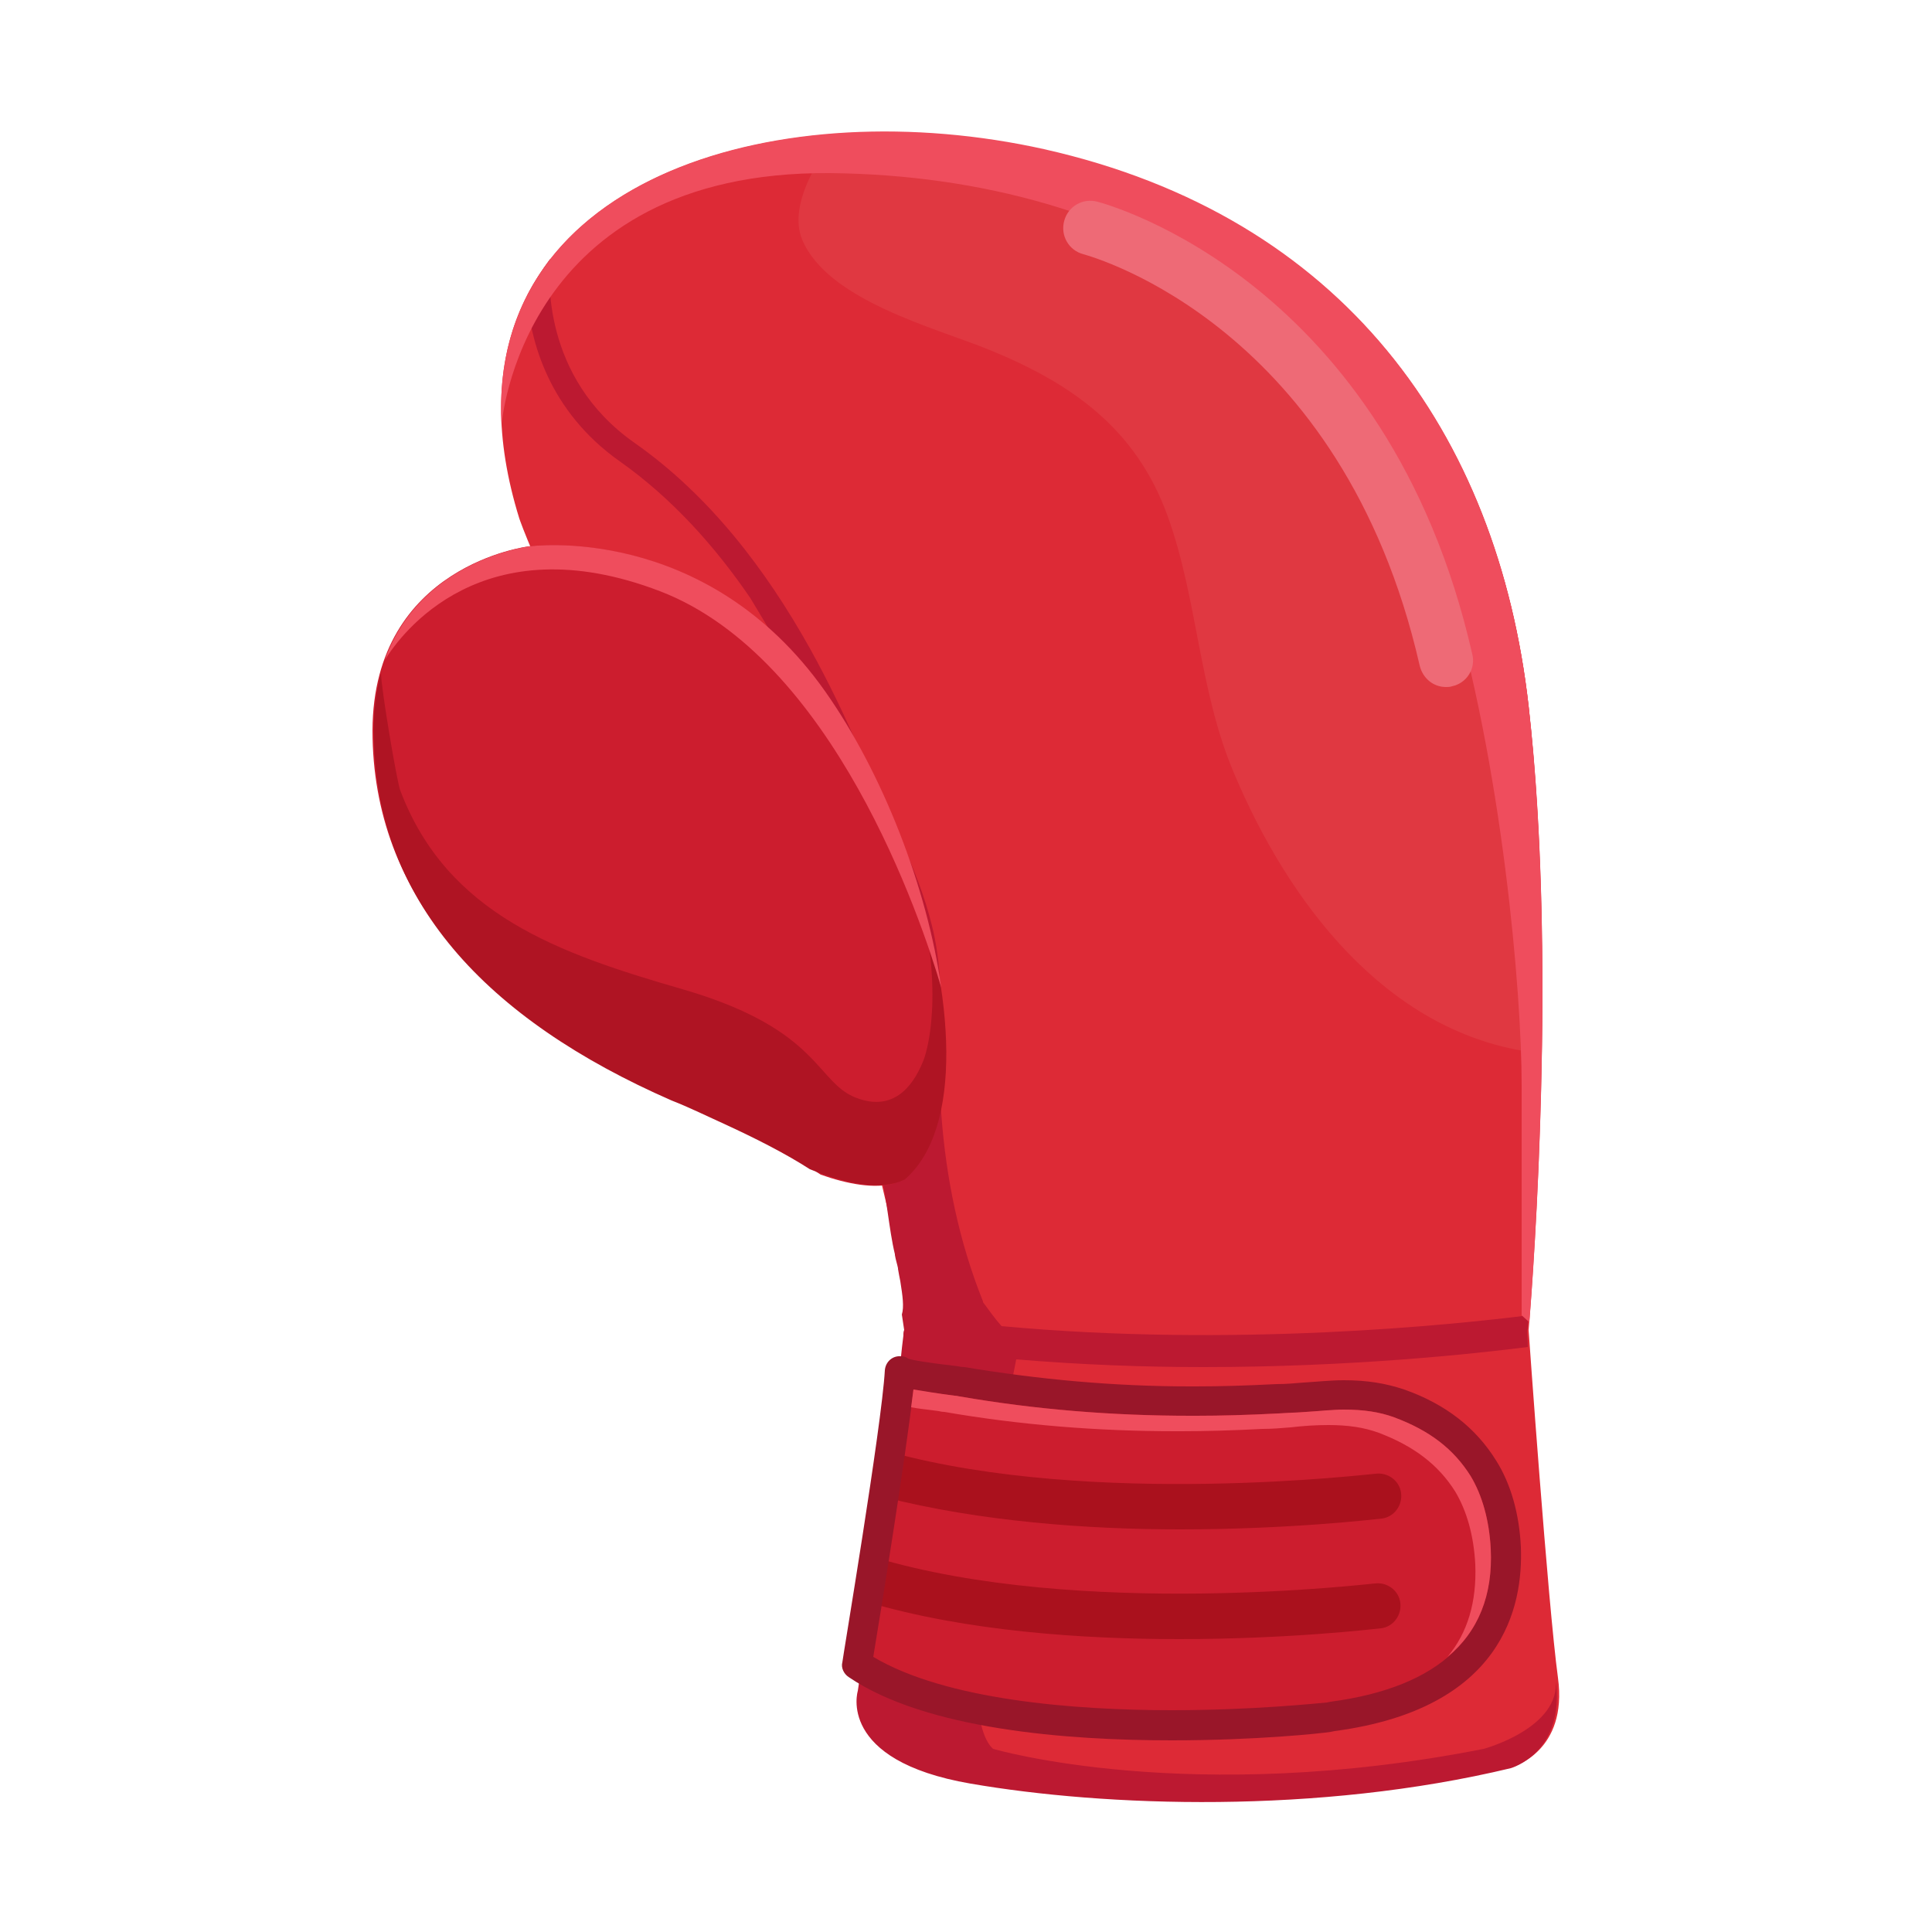 <?xml version="1.0" encoding="utf-8"?>
<!-- Generator: Adobe Illustrator 16.0.0, SVG Export Plug-In . SVG Version: 6.00 Build 0)  -->
<!DOCTYPE svg PUBLIC "-//W3C//DTD SVG 1.1//EN" "http://www.w3.org/Graphics/SVG/1.1/DTD/svg11.dtd">
<svg version="1.1" id="Layer_2" xmlns:x="http://ns.adobe.com/Extensibility/1.0/" xmlns:i="http://ns.adobe.com/AdobeIllustrator/10.0/" xmlns:graph="http://ns.adobe.com/Graphs/1.0/"
	 xmlns="http://www.w3.org/2000/svg" xmlns:xlink="http://www.w3.org/1999/xlink" xmlns:a="http://ns.adobe.com/AdobeSVGViewerExtensions/3.0/"
	 x="0px" y="0px" width="250px" height="250px" viewBox="0 0 250 250" style="enable-background:new 0 0 250 250;"
	 xml:space="preserve">
<g>
	<path style="fill:#DD2A36;" d="M117.3,172c-0.1-0.7-0.2-1.3-0.3-1.9c1.4-5.3-7-25.1-6.1-42.2c0.9-17.1-12.4-25.4-12.4-25.4
		c-20.5-4-31.3-35.4-31.3-35.4l0,0c-13-41.9,30.3-56.1,67.9-47.7c38.7,8.7,58.7,36.7,62.7,72c4,35.3,0,80.7,0,80.7s2.5,35.5,3.8,45
		c1.3,9.5-5.8,11.5-5.8,11.5c-25,6-52.5,5-69.9,2s-14.6-12-14.6-12C114.3,196,117.3,172,117.3,172z"/>
	<path style="fill:#BC1931;" d="M71.2,33.5c-0.2,2-1.2,15.3,10.9,23.8c9.7,6.8,17,16.4,22.7,26.6c2.5,4.5,4.7,9.1,6.7,13.8
		c3.1,7.3,7.2,14.3,9.1,22.1c2,8,0.7,16.1,1.2,24.3c0.6,8.3,2.3,16.6,5.4,24.3c0,0,0,0,0,0.1c0.8,1.1,1.6,2.2,2.4,3.1
		c30.2,2.8,58.6-0.2,68.2-1.4c-0.1,1.1-0.1,1.7-0.2,1.9c0,0,0,0.1,0,0.1s0,0,0,0.1c0,0,0,0,0,0.1c0,0.3,0.1,0.9,0.1,1.9
		c-7.1,0.9-22.9,2.6-42,2.6c-7.7,0-15.8-0.3-24.2-1c-1.9,9.5-8.6,45.4-3,50.4c0,0,25.5,7.5,63.5,0c0,0,10-2.7,9.3-9
		c1.3,9.5-5.8,11.5-5.8,11.5c-25,6-52.5,5-69.9,2s-14.6-12-14.6-12c0.1-0.7,0.2-1.3,0.3-2c0-0.2,0.1-0.4,0.1-0.6
		c0.1-0.5,0.1-1,0.2-1.4c0-0.2,0.1-0.4,0.1-0.6c0.1-0.5,0.1-0.9,0.2-1.4c0-0.2,0.1-0.4,0.1-0.6c0.1-0.6,0.2-1.2,0.2-1.8
		c0-0.1,0-0.1,0-0.2c0.2-1.4,0.4-2.7,0.6-4.1c0-0.1,0-0.1,0-0.2c0.1-0.6,0.2-1.2,0.3-1.8c0-0.1,0-0.2,0-0.3c0.1-0.6,0.2-1.2,0.3-1.9
		c0,0,0,0,0,0c2.1-14.2,3.1-26.2,3.5-29.1c0,0,0-0.1,0-0.1c0,0,0-0.1,0-0.1c0-0.3,0.1-0.5,0.1-0.5c-0.1-0.7-0.2-1.3-0.3-2
		c0.3-1,0.1-2.4-0.2-4.3c-0.1-0.5-0.2-1-0.3-1.6c0,0,0,0,0-0.1c-0.1-0.5-0.3-1.1-0.4-1.7c0,0,0-0.1,0-0.1c-0.8-3.3-1-7.3-2.1-11.7
		c-0.1-0.2-0.1-0.5-0.2-0.7c-0.1-0.4-0.2-0.9-0.3-1.3c0,0,0-0.1,0-0.1c-1.6-6.6-2.9-13.8-2.5-20.7c0.2-3.4-0.2-6.5-0.9-9.2
		c-2.9-10.9-11.5-16.2-11.5-16.2c-1-0.2-2-0.5-3-0.8c15.3,2.8,9.6-10.6,6.3-16.7l-1.8-3l-2.7-4.5c-4.5-6.6-10.1-12.9-16.9-17.7
		C71,53.2,68.6,44.1,68.2,38.3C69.1,36.6,70.1,35,71.2,33.5z"/>
	<path style="fill:#E03841;" d="M135.1,19.4c38.7,8.7,58.7,36.7,62.7,72c1.6,14.5,1.9,30.8,1.7,44.9c-0.6-0.1-1.2-0.1-1.7-0.2
		c-18.6-2.8-31.1-19.4-38.1-36c-4.6-10.8-4.7-22.5-8.6-33.3c-4.1-11.4-12.5-17.2-23-21.5c-7.1-2.9-21-6.4-24.3-14.3
		c-1.5-3.6,0.7-8.7,4.5-13.6C116.9,16.7,126.1,17.4,135.1,19.4z"/>
	<path style="fill:#EF4D5D;" d="M64.9,55C64.9,55,64.9,55,64.9,55c-1.8-32.5,36.5-43.2,70.2-35.7c38.7,8.7,58.7,36.7,62.7,72
		c3.7,32.5,0.6,73.4,0.1,79.8l-1-0.9c0-10.7,0-17.8,0-29.8s-2.5-41.3-9.5-64.5c-9.8-32.4-40-53.1-80-53.5C67.3,22.1,64.9,55,64.9,55
		z"/>
	<path style="fill:#EE6A76;" d="M187.1,88.9c0.3,0,0.5,0,0.8-0.1c1.9-0.4,3.1-2.3,2.6-4.2c-11-48.2-47-58.1-48.5-58.5
		c-1.9-0.5-3.8,0.6-4.3,2.5c-0.5,1.9,0.6,3.8,2.5,4.3c1.4,0.4,33.5,9.4,43.5,53.2C184.1,87.8,185.5,88.9,187.1,88.9z"/>
</g>
<g>
	<path style="fill:#CC1D2E;" d="M68.4,70.7c0,0,22.8-3.2,38.3,18.8c13.8,19.6,22.1,54.9,9.1,63.6c-2.6,0.8-6.2,0.1-9.6-1.1
		c-4.6-3.1-10.9-6.2-19.5-10c-24-10.5-38.5-26-38.5-47.5C48.3,73.1,68.4,70.7,68.4,70.7z"/>
	<path style="fill:#AF1423;" d="M49.3,87.1c0,1.9,2.1,14.3,2.5,15.2c6.1,16.1,20.6,21.1,36.5,25.7c18.3,5.3,17.2,12.4,22.9,14.2
		c4.2,1.4,6.8-1.2,8.3-5c0.7-1.8,2.9-10.5-1.6-25c5.6,16.4,6.8,33.8-0.8,40.4c-3.1,1.6-7.8,0.5-12.3-1.3c-3.1-2-7-4-11.6-6.1l0,0v0
		c-2-0.9-4-1.9-6.3-2.8c-24-10.5-38.5-26-38.5-47.5C48.3,92,48.7,89.4,49.3,87.1z"/>
	<path style="fill:#EF4D5D;" d="M49.8,85.4c4.6-13,18.7-14.7,18.7-14.7s22.8-3.2,38.3,18.8c7.4,10.5,13.2,25.4,15,38.3
		c-2.6-8.9-14-42.7-36.4-51.3C62.4,67.7,51.9,82,49.8,85.4z"/>
</g>
<g>
	<path style="fill:#CC1D2E;" d="M116.5,177.4c0,0.4,7.6,1.3,8.1,1.4c10,1.7,20.1,2.5,30.2,2.5c3.5,0,7-0.1,10.6-0.3
		c5.5-0.2,10.5-1.3,15.7,0.6c4.6,1.7,8.3,4.2,10.9,8.4c1.9,3,2.7,6.7,2.9,10.3c0.8,19.5-19.4,21.4-22.8,21.9s-44.6,4.4-61.1-6.8
		C110.9,215.4,116,184.7,116.5,177.4z"/>
	<path style="fill:#AA111D;" d="M114.3,193.7c0.3-2,0.6-3.9,0.9-5.8c26.4,7.2,62.3,2.8,62.8,2.8c1.6-0.2,3.1,0.9,3.3,2.5
		s-0.9,3.1-2.5,3.3c-1,0.1-11.9,1.4-26.1,1.4C140.8,197.9,126.8,196.9,114.3,193.7z"/>
	<path style="fill:#AA111D;" d="M112.2,207.3c0.3-1.8,0.6-3.7,0.9-5.8c26.6,8,64.4,3.4,64.8,3.4c1.6-0.2,3.1,0.9,3.3,2.5
		s-0.9,3.1-2.5,3.3c-1,0.1-11.9,1.4-26.1,1.4C140.1,212.1,125.1,211.1,112.2,207.3z"/>
	<path style="fill:#991629;" d="M109.8,217c-0.6-0.4-1-1.2-0.8-1.9c0-0.3,5.1-30.6,5.5-37.8c0,0,0,0,0,0c0.1-1.1,1-1.9,2.1-1.8
		c0.3,0,0.7,0.1,0.9,0.3c0.6,0.2,2.2,0.5,6.5,1c0.4,0.1,0.7,0.1,0.8,0.1c9.6,1.6,19.4,2.5,29.2,2.5l0.7,0c3.2,0,6.6-0.1,10.5-0.3
		c1.2,0,2.3-0.1,3.5-0.2c1.7-0.1,3.5-0.3,5.2-0.3c3,0,5.4,0.4,7.8,1.2c5.4,1.9,9.3,5,11.9,9.2c1.9,3,3,6.9,3.2,11.2
		c0.3,7.7-2.3,20.9-24.1,23.8l-0.5,0.1c-1.2,0.2-9.7,1.1-20.6,1.1c0,0,0,0,0,0C138.1,225.2,119.8,223.8,109.8,217z M169,182.7
		c-1.2,0.1-2.4,0.2-3.6,0.2c-3.9,0.2-7.4,0.3-10.6,0.3l-0.7,0c-10,0-20.1-0.8-29.9-2.5c-0.1,0-0.3,0-0.7-0.1c-2.3-0.3-4-0.5-5.3-0.8
		c-1,8.8-4.3,29.2-5.2,34.6c9.4,5.6,26.1,6.9,38.6,6.9h0c10.6,0,18.9-0.9,20.1-1l0.5-0.1c14.2-1.9,21.2-8.6,20.7-19.8
		c-0.2-3.7-1.1-6.9-2.6-9.4c-2.2-3.5-5.4-5.9-9.9-7.6c-1.9-0.7-4-1-6.5-1C172.3,182.5,170.7,182.6,169,182.7z"/>
	<path style="fill:#EF4D5D;" d="M190.9,202.4c-0.2-3.7-1.1-6.9-2.6-9.4c-2.2-3.5-5.4-5.9-9.9-7.6c-1.9-0.7-4-1-6.5-1
		c-1.6,0-3.2,0.1-4.9,0.3c-1.2,0.1-2.4,0.2-3.6,0.2c-3.9,0.2-7.4,0.3-10.6,0.3l-0.7,0c-10,0-20.1-0.8-29.9-2.5c-0.1,0-0.3,0-0.7-0.1
		c-1.4-0.2-2.6-0.3-3.6-0.5c0.1-0.8,0.2-1.6,0.3-2.3c1.3,0.2,3,0.5,5.3,0.8c0.4,0,0.6,0.1,0.7,0.1c9.8,1.7,19.8,2.5,29.9,2.5l0.7,0
		c3.2,0,6.7-0.1,10.6-0.3c1.2-0.1,2.4-0.1,3.6-0.2c1.7-0.1,3.3-0.3,4.9-0.3c2.5,0,4.6,0.3,6.5,1c4.6,1.7,7.7,4.1,9.9,7.6
		c1.5,2.5,2.4,5.7,2.6,9.4c0.3,6-1.6,10.7-5.6,14C189.9,211.3,191.1,207.3,190.9,202.4z"/>
</g>
</svg>
